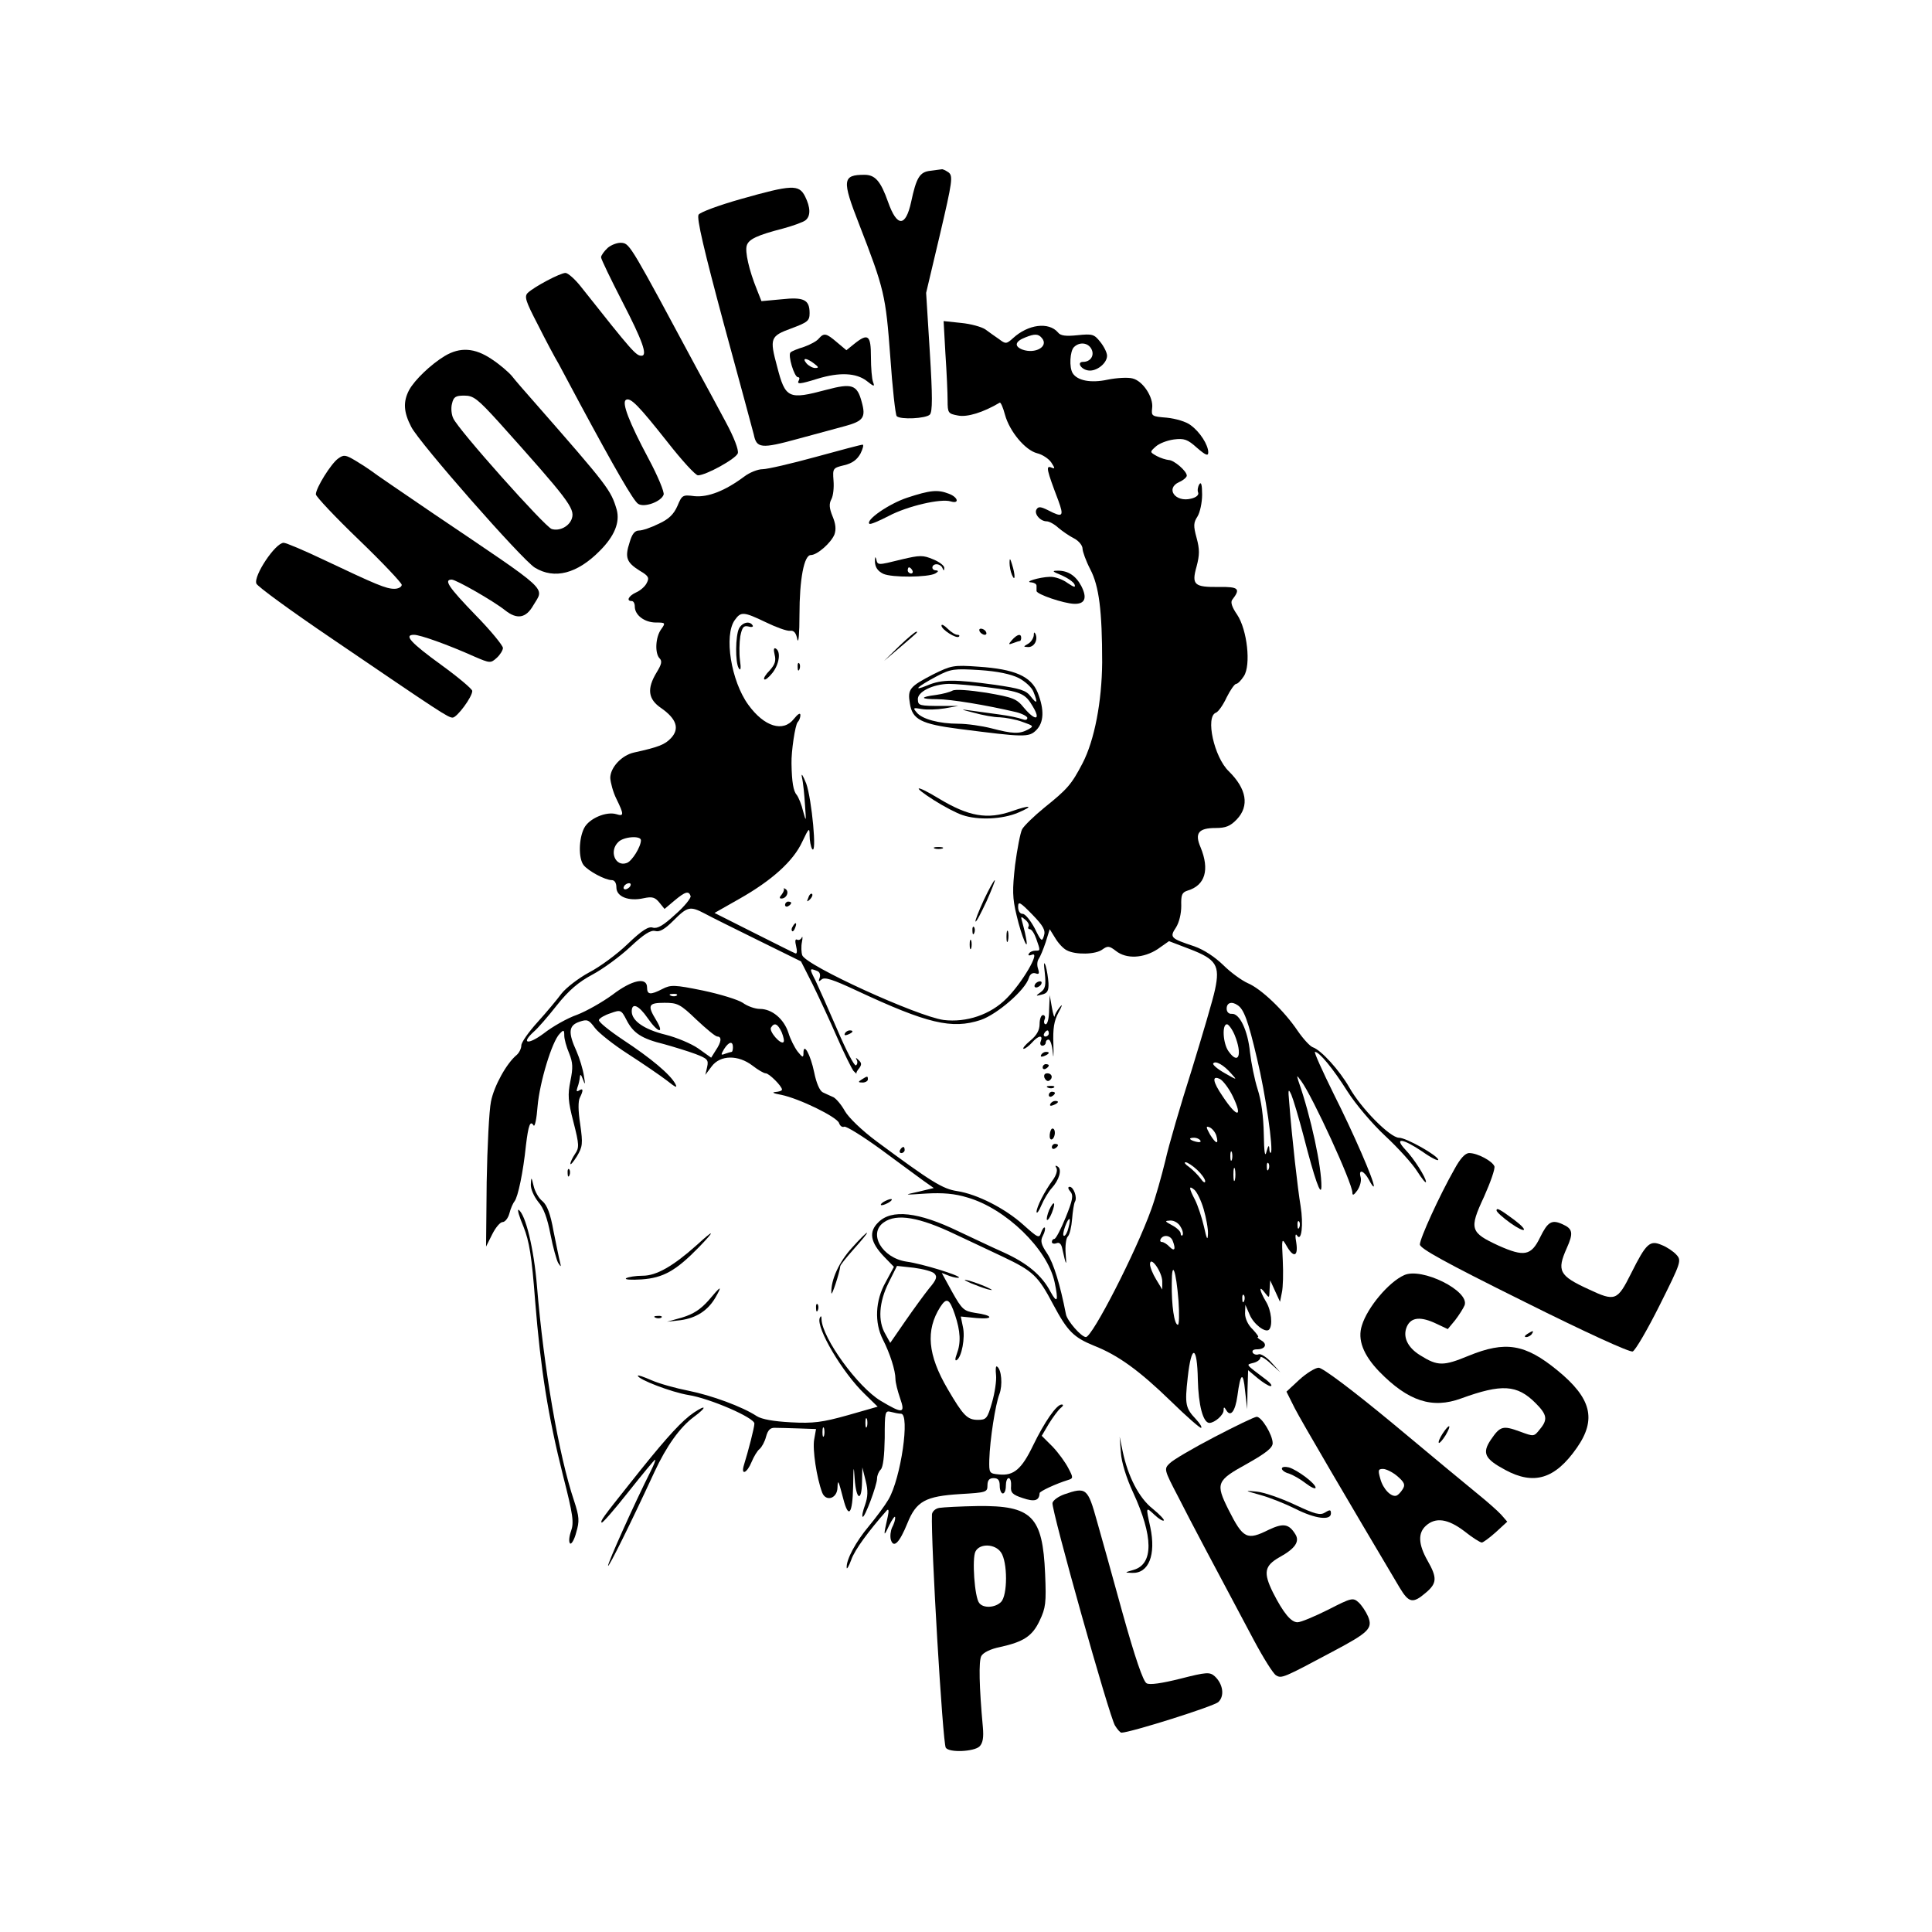 <?xml version="1.0" standalone="no"?>
<!DOCTYPE svg PUBLIC "-//W3C//DTD SVG 20010904//EN"
 "http://www.w3.org/TR/2001/REC-SVG-20010904/DTD/svg10.dtd">
<svg version="1.0" xmlns="http://www.w3.org/2000/svg"
 width="630pt" height="630pt" viewBox="0 0 630 630"
 preserveAspectRatio="xMidYMid meet">
<g transform="translate(0,630) scale(0.1,-0.1)"
fill="#000000" stroke="none">
<path d="M3033 5743 c-34 -4 -45 -22 -62 -102 -18 -82 -46 -82 -75 0 -24 68
-42 89 -77 89 -72 0 -74 -17 -18 -160 83 -214 87 -232 102 -432 7 -103 17
-191 21 -195 12 -12 95 -8 108 5 9 9 9 60 0 204 l-12 193 45 190 c41 175 43
191 28 203 -9 6 -19 11 -22 10 -3 0 -20 -3 -38 -5z"/>
<path d="M2416 5651 c-71 -20 -133 -43 -138 -51 -7 -11 18 -117 82 -355 51
-187 95 -350 98 -362 9 -45 24 -47 144 -14 62 17 132 36 155 42 58 16 67 28
53 78 -15 57 -32 62 -115 40 -124 -33 -134 -29 -161 76 -25 92 -22 99 46 124
54 20 60 25 60 50 0 44 -19 53 -92 45 l-65 -6 -15 38 c-26 64 -39 124 -33 143
6 21 34 34 119 56 33 9 66 21 73 27 17 14 16 42 -2 78 -20 39 -43 38 -209 -9z"/>
<path d="M1982 5492 c-12 -11 -22 -25 -22 -31 0 -6 32 -72 70 -146 64 -124 83
-175 62 -175 -18 0 -29 12 -196 223 -20 26 -44 47 -52 47 -17 0 -102 -45 -123
-65 -12 -12 -7 -27 33 -104 25 -50 56 -108 68 -128 11 -21 43 -80 70 -131 112
-208 174 -316 189 -325 20 -13 75 7 83 30 3 8 -19 61 -49 117 -64 120 -88 183
-74 192 15 9 41 -18 136 -138 47 -60 91 -108 99 -108 26 0 124 54 130 72 3 11
-12 51 -39 101 -24 45 -66 123 -93 172 -213 397 -220 410 -245 413 -14 2 -35
-6 -47 -16z"/>
<path d="M3083 5145 c4 -59 7 -127 7 -151 0 -41 2 -43 34 -49 30 -6 82 10 136
42 3 2 11 -16 17 -39 15 -55 66 -116 105 -126 17 -4 38 -18 46 -30 13 -20 13
-22 -1 -16 -17 6 -14 -8 24 -108 19 -52 15 -57 -33 -32 -24 12 -32 13 -38 3
-9 -14 12 -39 33 -39 8 0 25 -9 38 -21 13 -11 36 -27 52 -35 15 -8 27 -23 27
-33 0 -9 11 -40 25 -67 29 -55 39 -136 39 -304 -1 -128 -25 -254 -64 -329 -36
-69 -49 -84 -125 -145 -33 -27 -65 -58 -72 -70 -6 -12 -16 -64 -23 -117 -9
-81 -9 -107 5 -164 16 -69 42 -130 30 -70 -3 17 -9 39 -12 50 -5 17 -4 18 10
6 9 -7 14 -17 11 -22 -3 -5 -1 -9 4 -9 6 0 15 -14 21 -31 14 -40 14 -39 -3
-39 -8 0 -18 -4 -21 -10 -4 -6 1 -7 11 -3 27 10 -33 -92 -83 -142 -53 -54
-132 -80 -206 -71 -86 12 -448 177 -461 211 -3 9 -4 29 -1 43 3 15 2 21 -1 14
-3 -6 -10 -9 -15 -6 -6 3 -7 -5 -3 -21 4 -16 3 -26 -2 -24 -6 2 -67 33 -137
68 l-127 64 81 46 c106 60 176 123 205 186 22 46 24 48 24 20 0 -16 4 -36 8
-43 17 -25 -1 163 -19 213 -11 27 -17 37 -14 20 4 -16 8 -57 10 -90 4 -55 4
-57 -6 -21 -5 22 -15 46 -21 54 -11 12 -16 42 -17 102 -1 40 12 126 20 135 5
5 9 15 9 23 0 9 -8 4 -21 -12 -35 -45 -97 -26 -149 46 -56 77 -80 226 -44 276
20 28 28 28 101 -7 33 -16 68 -29 79 -28 13 2 20 -7 24 -28 4 -16 7 20 7 80 0
117 15 195 37 195 21 0 66 40 77 67 6 17 4 35 -6 59 -11 27 -12 41 -4 56 6 11
9 38 7 61 -3 40 -2 41 35 50 26 6 42 18 53 38 8 16 11 29 7 29 -5 0 -73 -18
-153 -40 -80 -22 -158 -40 -173 -40 -16 0 -43 -11 -60 -24 -63 -47 -118 -68
-162 -64 -39 5 -41 4 -56 -32 -12 -27 -28 -43 -61 -58 -24 -12 -53 -22 -64
-22 -14 0 -23 -11 -31 -39 -16 -49 -10 -65 33 -92 29 -17 32 -23 23 -40 -5
-11 -21 -25 -35 -31 -24 -11 -33 -28 -14 -28 6 0 10 -8 10 -18 0 -28 32 -52
69 -52 31 0 32 -1 17 -22 -19 -26 -21 -79 -5 -95 9 -9 6 -20 -10 -46 -32 -53
-28 -87 15 -116 50 -35 61 -67 32 -98 -20 -21 -39 -29 -121 -47 -40 -9 -77
-49 -77 -83 1 -15 9 -46 20 -68 25 -51 25 -58 0 -50 -33 10 -89 -14 -105 -45
-18 -35 -19 -99 -2 -121 15 -19 70 -49 92 -49 9 0 15 -9 15 -24 0 -30 40 -46
89 -35 28 6 37 3 51 -14 l17 -21 32 27 c36 30 47 33 53 15 2 -6 -20 -34 -50
-60 -39 -36 -58 -47 -73 -43 -14 5 -35 -8 -82 -53 -34 -33 -91 -75 -126 -93
-35 -19 -75 -50 -90 -69 -14 -19 -49 -61 -78 -93 -29 -32 -53 -66 -53 -76 0
-10 -7 -24 -15 -31 -33 -27 -74 -101 -84 -152 -6 -29 -12 -147 -14 -263 l-2
-210 20 40 c11 22 26 40 34 40 8 0 18 13 22 28 4 16 12 34 17 40 11 14 28 94
37 182 8 66 14 83 25 65 4 -6 10 22 13 63 7 79 47 211 72 236 13 14 15 13 15
-6 0 -11 7 -37 16 -58 12 -30 13 -46 4 -90 -9 -45 -8 -65 10 -134 19 -74 19
-84 5 -104 -8 -12 -15 -26 -15 -32 0 -5 9 5 21 24 19 32 20 41 11 105 -7 44
-7 76 -1 87 12 24 11 32 -3 23 -8 -5 -9 -2 -5 10 4 10 7 25 8 34 1 11 4 8 10
-8 7 -20 8 -17 3 12 -3 21 -14 57 -24 80 -28 61 -26 84 9 96 26 9 31 7 51 -20
12 -16 61 -55 108 -85 48 -31 105 -70 126 -86 30 -24 36 -26 28 -11 -17 31
-79 83 -170 143 -45 30 -81 59 -79 65 2 6 19 16 38 22 33 12 35 11 52 -22 22
-43 49 -61 123 -79 32 -9 78 -23 102 -32 39 -15 43 -19 38 -42 l-6 -26 21 28
c28 37 86 38 133 2 18 -14 37 -25 43 -25 11 0 53 -42 53 -53 0 -4 -10 -7 -22
-8 -13 -1 -4 -5 19 -9 59 -12 182 -72 189 -92 3 -9 10 -15 17 -12 7 2 60 -31
118 -73 58 -43 121 -89 140 -103 l34 -24 -50 -12 c-50 -11 -49 -11 25 -6 54 3
93 0 135 -13 125 -36 261 -168 284 -276 13 -61 9 -72 -13 -32 -28 54 -76 94
-153 129 -43 19 -109 51 -148 69 -130 63 -218 73 -261 29 -32 -31 -26 -65 19
-112 l32 -33 -27 -50 c-34 -60 -37 -132 -9 -187 23 -45 41 -101 41 -129 0 -11
7 -39 15 -62 18 -51 9 -52 -63 -9 -75 45 -190 204 -193 265 0 12 -2 14 -6 5
-12 -32 74 -178 147 -248 l42 -41 -98 -28 c-82 -23 -112 -27 -185 -23 -57 3
-95 10 -111 20 -47 31 -148 68 -223 83 -41 8 -95 23 -120 34 -25 11 -45 18
-45 15 0 -12 110 -54 165 -63 70 -11 215 -74 215 -93 0 -13 -20 -90 -34 -135
-11 -36 10 -27 25 10 7 17 19 37 26 42 7 6 17 24 21 40 6 22 14 30 30 29 12 0
47 -1 77 -2 l56 -2 -6 -34 c-6 -32 8 -125 26 -173 12 -31 49 -20 50 16 1 29 3
24 19 -37 17 -66 30 -50 32 41 1 68 2 72 5 25 5 -70 23 -77 24 -10 l1 47 11
-44 c8 -32 7 -52 -2 -78 -7 -19 -11 -37 -8 -39 6 -6 47 103 47 125 0 9 5 22
12 29 8 8 12 46 13 103 0 85 1 90 20 85 11 -3 26 -6 33 -6 30 0 0 -211 -41
-280 -11 -19 -40 -58 -64 -87 -42 -50 -74 -109 -72 -135 0 -7 7 4 15 26 11 32
56 93 116 161 6 6 7 -2 3 -20 -15 -66 -14 -69 4 -30 11 22 20 34 20 27 1 -7
-4 -22 -10 -33 -5 -11 -7 -29 -4 -40 9 -29 28 -10 54 54 29 72 59 88 172 95
85 5 89 6 89 28 0 17 6 24 20 24 15 0 20 -7 20 -25 0 -14 5 -25 10 -25 6 0 10
11 10 25 0 14 4 25 9 25 6 0 9 -12 8 -26 -2 -21 4 -28 38 -39 38 -13 54 -9 55
16 0 6 54 31 93 43 17 5 17 8 1 38 -9 18 -32 50 -51 70 l-36 36 23 39 c13 21
30 44 38 51 9 7 11 12 4 12 -17 0 -56 -57 -93 -133 -37 -77 -63 -100 -111 -95
-32 3 -33 4 -32 48 2 66 20 181 33 214 11 29 7 81 -8 90 -4 3 -5 -10 -3 -28 2
-17 -4 -58 -13 -89 -15 -53 -19 -57 -46 -57 -35 0 -48 14 -99 101 -65 111 -72
191 -24 267 21 32 30 28 48 -25 18 -54 20 -91 6 -128 -6 -16 -6 -24 0 -20 16
10 28 73 20 108 l-7 34 51 -5 c59 -5 55 9 -5 17 -36 6 -42 11 -74 68 l-34 62
26 -10 c14 -5 28 -7 30 -5 6 6 -119 45 -171 52 -80 12 -126 92 -74 128 42 30
116 17 233 -39 39 -18 108 -51 155 -73 99 -47 115 -62 165 -157 46 -86 66
-106 132 -133 79 -31 148 -81 252 -182 51 -50 96 -89 98 -86 3 3 -5 15 -17 28
-34 36 -37 48 -27 136 12 110 31 106 33 -7 2 -83 17 -141 38 -141 18 1 46 26
46 41 0 12 2 12 9 0 14 -23 29 -3 36 47 10 76 19 81 25 17 l7 -60 1 63 2 64
31 -26 c17 -14 36 -26 42 -26 7 0 1 9 -13 20 -71 54 -68 49 -42 56 12 3 22 11
22 17 0 6 15 -2 33 -19 l32 -29 -29 32 c-15 17 -34 29 -41 27 -7 -3 -16 -1
-20 5 -3 7 2 11 14 11 27 0 35 17 14 29 -10 6 -15 11 -11 11 4 0 -4 11 -17 25
-15 14 -25 35 -25 52 l1 28 14 -32 c13 -31 51 -60 63 -49 13 13 8 63 -10 92
-22 37 -24 56 -3 28 14 -18 14 -18 15 11 l2 30 16 -35 16 -35 6 30 c4 17 5 64
3 105 -4 73 -3 74 12 48 23 -41 39 -36 32 10 -4 21 -3 31 2 24 15 -25 22 35
12 96 -9 53 -28 220 -37 337 -4 43 -3 47 7 25 6 -14 24 -74 40 -135 36 -140
57 -200 58 -165 1 64 -34 228 -75 345 -6 20 -6 20 9 0 37 -50 167 -333 167
-364 0 -11 5 -8 16 7 9 13 14 32 11 43 -8 28 10 23 27 -8 8 -16 15 -25 16 -21
1 18 -67 174 -131 301 -37 75 -65 137 -61 137 14 0 58 -53 106 -129 26 -41 81
-106 123 -145 42 -39 89 -91 104 -115 16 -25 29 -41 29 -35 0 14 -39 76 -68
106 -37 40 -8 36 56 -7 28 -20 52 -32 52 -27 0 13 -104 72 -128 72 -29 0 -124
96 -162 164 -32 56 -92 122 -119 131 -9 3 -31 27 -49 53 -45 67 -120 138 -163
156 -20 9 -56 35 -80 59 -28 27 -63 50 -94 61 -78 26 -82 29 -60 62 10 16 17
44 17 70 -1 36 2 44 21 50 57 17 72 68 42 141 -20 46 -7 63 49 63 33 0 48 6
69 28 42 44 32 100 -26 157 -48 46 -77 178 -42 191 8 3 24 26 35 50 12 24 26
44 31 44 5 0 16 11 25 25 24 36 11 152 -22 201 -16 23 -22 40 -16 48 28 36 22
43 -43 42 -81 -1 -90 7 -73 67 10 38 10 56 0 93 -11 40 -10 50 3 70 8 13 15
45 15 71 0 32 -3 43 -9 34 -5 -8 -7 -20 -4 -27 3 -8 -6 -16 -23 -20 -51 -13
-85 33 -39 54 14 6 25 16 25 21 0 15 -42 51 -59 51 -9 1 -26 6 -39 13 -23 13
-23 13 -3 31 11 10 37 20 59 23 33 4 44 1 75 -27 29 -25 37 -28 37 -15 0 24
-27 67 -58 89 -14 11 -48 21 -77 24 -49 4 -51 5 -48 31 5 35 -30 89 -64 97
-15 4 -51 2 -81 -4 -55 -12 -99 -3 -114 21 -12 19 -9 72 4 85 18 18 46 15 57
-6 11 -21 -3 -42 -27 -42 -22 0 -7 -25 17 -28 26 -4 61 23 61 48 0 10 -10 30
-22 45 -20 25 -25 27 -74 22 -38 -4 -56 -2 -64 9 -30 35 -97 27 -147 -19 -21
-19 -24 -19 -45 -3 -13 9 -33 23 -45 32 -12 8 -47 18 -79 21 l-57 6 6 -108z
m315 52 c22 -27 -22 -52 -64 -37 -28 11 -24 27 10 40 30 12 42 12 54 -3z
m-1308 -1637 c0 -21 -29 -68 -46 -74 -37 -14 -59 38 -28 68 17 18 74 22 74 6z
m-35 -150 c-3 -5 -11 -10 -16 -10 -6 0 -7 5 -4 10 3 6 11 10 16 10 6 0 7 -4 4
-10z m1349 -162 c-6 -20 -9 -18 -30 25 -14 26 -31 47 -39 47 -9 0 -15 9 -15
23 0 19 6 16 46 -25 37 -38 44 -52 38 -70z m-1106 73 c20 -11 99 -50 176 -88
l138 -68 38 -75 c20 -41 56 -118 79 -171 23 -53 48 -103 54 -111 7 -7 11 -11
10 -9 -2 2 2 10 9 18 8 11 8 17 -2 26 -9 9 -11 9 -6 0 3 -6 2 -14 -3 -17 -5
-3 -32 49 -61 117 -29 67 -61 139 -71 160 -20 39 -20 41 5 31 9 -3 12 -12 9
-22 -5 -13 -3 -14 6 -6 10 9 37 0 114 -36 231 -108 311 -127 405 -96 53 18
145 97 157 137 4 13 12 18 22 15 11 -4 13 -1 8 15 -4 11 -3 25 2 32 5 7 15 31
23 55 l13 42 18 -29 c10 -17 27 -35 38 -40 28 -15 94 -14 116 3 17 12 22 12
44 -5 34 -27 90 -24 136 6 l37 26 68 -26 c86 -33 99 -53 82 -132 -6 -30 -41
-148 -76 -262 -36 -113 -75 -246 -86 -296 -12 -49 -32 -121 -46 -159 -50 -139
-192 -416 -213 -416 -15 0 -61 53 -65 74 -19 97 -40 166 -61 198 -21 31 -23
42 -14 59 6 11 8 23 6 26 -3 2 -8 -5 -12 -16 -6 -20 -10 -18 -58 25 -60 54
-151 100 -216 110 -47 7 -84 30 -261 161 -50 37 -93 79 -105 100 -11 20 -28
40 -37 45 -10 4 -26 12 -35 16 -10 5 -21 30 -28 65 -12 58 -35 100 -35 63 0
-16 -3 -15 -19 5 -10 13 -24 41 -30 61 -15 46 -54 78 -93 78 -16 0 -41 9 -56
20 -15 10 -73 28 -130 40 -93 19 -105 19 -132 5 -39 -20 -50 -19 -50 5 0 35
-49 25 -113 -24 -33 -24 -84 -53 -115 -65 -32 -11 -81 -39 -109 -61 -51 -38
-76 -34 -32 6 12 10 46 49 75 86 39 49 71 76 116 100 34 18 90 59 123 90 45
42 67 56 82 52 14 -4 31 6 59 34 46 46 54 48 102 23z m-91 -267 c-3 -3 -12 -4
-19 -1 -8 3 -5 6 6 6 11 1 17 -2 13 -5z m64 -79 c32 -30 62 -55 68 -55 15 0
14 -17 -5 -45 l-15 -24 -42 30 c-23 16 -71 36 -107 45 -69 17 -110 45 -110 76
0 30 23 20 52 -22 33 -48 56 -54 28 -7 -30 49 -26 57 27 57 42 0 51 -4 104
-55z m1765 47 c20 -13 34 -50 63 -174 28 -115 54 -298 45 -307 -2 -2 -5 4 -5
15 -1 12 -4 7 -9 -11 -5 -21 -8 -4 -9 58 -1 56 -8 108 -20 145 -10 31 -21 86
-25 121 -7 71 -34 127 -59 125 -10 -1 -17 6 -17 17 0 19 16 25 36 11z m-1487
-88 c6 -15 9 -29 6 -32 -9 -10 -48 35 -41 47 11 18 22 13 35 -15z m1477 -9
c26 -64 13 -100 -20 -53 -18 25 -22 88 -5 88 5 0 17 -16 25 -35z m-1636 -40
c0 -8 -2 -15 -4 -15 -2 0 -12 -3 -21 -6 -15 -6 -15 -4 -4 15 16 25 29 27 29 6z
m1625 -86 c20 -22 20 -22 -22 2 -23 13 -39 27 -37 31 7 11 35 -5 59 -33z m5
-74 c34 -71 14 -71 -33 0 -33 48 -36 70 -8 56 10 -6 29 -31 41 -56z m-54 -127
c9 -31 0 -30 -20 2 -14 25 -14 29 -2 24 8 -3 18 -15 22 -26z m-52 -17 c4 -5
-3 -7 -14 -4 -23 6 -26 13 -6 13 8 0 17 -4 20 -9z m103 -63 c-3 -7 -5 -2 -5
12 0 14 2 19 5 13 2 -7 2 -19 0 -25z m-113 -33 c14 -13 26 -30 26 -37 0 -7 -7
-3 -15 9 -9 12 -26 29 -38 38 -12 8 -17 15 -11 15 6 0 23 -11 38 -25z m233 3
c-3 -8 -6 -5 -6 6 -1 11 2 17 5 13 3 -3 4 -12 1 -19z m-110 -35 c-3 -10 -5 -2
-5 17 0 19 2 27 5 18 2 -10 2 -26 0 -35z m-102 -96 c8 -28 15 -64 14 -81 -1
-23 -4 -17 -13 24 -7 30 -20 69 -29 87 -21 40 -21 49 -2 33 8 -7 22 -35 30
-63z m-75 -58 c7 -11 9 -23 6 -27 -3 -3 -6 0 -6 6 0 6 -12 18 -27 26 -26 14
-26 15 -6 16 13 0 27 -9 33 -21z m387 -1 c-3 -8 -6 -5 -6 6 -1 11 2 17 5 13 3
-3 4 -12 1 -19z m-413 -44 c11 -28 6 -36 -10 -20 -8 9 -20 16 -25 16 -6 0 -7
5 -4 10 9 15 32 12 39 -6z m-34 -133 l0 -26 -20 33 c-11 18 -20 40 -20 50 1
29 40 -26 40 -57z m-743 26 c10 -10 7 -20 -17 -48 -16 -20 -51 -68 -78 -107
l-49 -71 -16 29 c-25 42 -21 104 11 168 l27 54 55 -6 c30 -4 61 -12 67 -19z
m796 -89 c3 -43 2 -78 -2 -78 -12 0 -21 64 -20 135 0 80 14 44 22 -57z m214 0
c-3 -8 -6 -5 -6 6 -1 11 2 17 5 13 3 -3 4 -12 1 -19z m-1230 -410 c-3 -7 -5
-2 -5 12 0 14 2 19 5 13 2 -7 2 -19 0 -25z m-140 -30 c-3 -7 -5 -2 -5 12 0 14
2 19 5 13 2 -7 2 -19 0 -25z"/>
<path d="M3407 3127 c4 -39 2 -51 -13 -62 -18 -13 -18 -14 4 -8 17 4 22 12 21
37 -1 17 -5 42 -9 56 -6 17 -7 10 -3 -23z"/>
<path d="M3375 3090 c-3 -5 -2 -10 4 -10 5 0 13 5 16 10 3 6 2 10 -4 10 -5 0
-13 -4 -16 -10z"/>
<path d="M3421 3008 c0 -27 -5 -48 -11 -48 -5 0 -7 7 -4 15 4 8 1 15 -5 15 -6
0 -11 -13 -11 -29 0 -20 -9 -37 -31 -55 -17 -14 -26 -26 -21 -26 5 0 17 9 27
20 21 24 37 26 29 5 -4 -8 -1 -15 5 -15 6 0 11 5 11 10 0 6 4 10 9 10 6 0 12
-19 14 -42 2 -24 3 -12 2 26 -2 53 2 77 17 105 12 22 14 29 4 17 -9 -11 -17
-25 -17 -30 -1 -6 -5 7 -9 29 l-7 40 -2 -47z m-1 -78 c0 -5 -5 -10 -11 -10 -5
0 -7 5 -4 10 3 6 8 10 11 10 2 0 4 -4 4 -10z"/>
<path d="M2755 2930 c-3 -6 1 -7 9 -4 18 7 21 14 7 14 -6 0 -13 -4 -16 -10z"/>
<path d="M3395 2860 c-3 -6 1 -7 9 -4 18 7 21 14 7 14 -6 0 -13 -4 -16 -10z"/>
<path d="M3400 2819 c0 -5 5 -7 10 -4 6 3 10 8 10 11 0 2 -4 4 -10 4 -5 0 -10
-5 -10 -11z"/>
<path d="M3406 2785 c4 -8 10 -12 15 -9 14 8 10 24 -6 24 -9 0 -12 -6 -9 -15z"/>
<path d="M2810 2780 c-13 -8 -12 -10 3 -10 9 0 17 5 17 10 0 12 -1 12 -20 0z"/>
<path d="M3418 2753 c7 -3 16 -2 19 1 4 3 -2 6 -13 5 -11 0 -14 -3 -6 -6z"/>
<path d="M3420 2729 c0 -5 5 -7 10 -4 6 3 10 8 10 11 0 2 -4 4 -10 4 -5 0 -10
-5 -10 -11z"/>
<path d="M3425 2700 c-3 -6 1 -7 9 -4 18 7 21 14 7 14 -6 0 -13 -4 -16 -10z"/>
<path d="M3423 2600 c-1 -11 2 -18 8 -15 11 7 12 35 1 35 -4 0 -8 -9 -9 -20z"/>
<path d="M3430 2559 c0 -5 5 -7 10 -4 6 3 10 8 10 11 0 2 -4 4 -10 4 -5 0 -10
-5 -10 -11z"/>
<path d="M2935 2550 c-3 -5 -1 -10 4 -10 6 0 11 5 11 10 0 6 -2 10 -4 10 -3 0
-8 -4 -11 -10z"/>
<path d="M3445 2491 c4 -8 -1 -24 -12 -39 -27 -37 -53 -88 -53 -104 1 -7 8 3
16 22 8 19 23 44 33 55 25 27 35 62 20 71 -8 5 -9 3 -4 -5z"/>
<path d="M3490 2415 c11 -13 8 -28 -15 -85 -16 -39 -32 -70 -37 -70 -4 0 -8
-4 -8 -10 0 -5 7 -7 15 -4 9 4 16 -2 19 -18 12 -55 15 -60 11 -17 -2 26 1 51
7 57 6 6 12 31 14 57 2 25 6 50 9 56 9 13 -4 49 -17 49 -6 0 -6 -6 2 -15z m-6
-119 c-3 -14 -10 -26 -14 -26 -5 0 -3 13 3 30 13 35 21 33 11 -4z"/>
<path d="M3421 2354 c-6 -15 -9 -29 -7 -32 3 -2 10 8 16 23 14 36 7 43 -9 9z"/>
<path d="M2670 5196 c-6 -8 -28 -20 -48 -27 -20 -6 -40 -14 -44 -18 -10 -8 12
-81 24 -81 5 0 6 -4 3 -10 -8 -14 3 -13 61 5 72 22 126 19 160 -7 24 -19 27
-20 21 -4 -4 10 -7 47 -7 82 0 71 -9 79 -54 43 l-26 -21 -31 26 c-35 30 -42
31 -59 12z m-16 -81 c16 -12 17 -15 4 -15 -8 0 -21 7 -28 15 -16 19 -1 19 24
0z"/>
<path d="M1450 5139 c-46 -28 -98 -78 -116 -111 -20 -38 -18 -72 7 -120 27
-53 361 -433 403 -459 64 -39 138 -20 212 55 48 48 66 93 55 134 -19 64 -27
75 -268 350 -31 35 -64 73 -74 86 -11 13 -40 38 -66 55 -55 37 -103 40 -153
10z m177 -216 c225 -251 248 -281 238 -313 -8 -26 -40 -43 -66 -35 -22 7 -305
324 -321 361 -6 12 -8 34 -4 48 5 22 12 26 40 26 30 0 43 -10 113 -87z"/>
<path d="M1103 4805 c-23 -16 -73 -96 -73 -117 0 -7 63 -74 140 -148 77 -74
140 -141 140 -147 0 -7 -11 -13 -24 -13 -27 0 -58 13 -229 94 -65 31 -124 56
-132 56 -27 0 -99 -108 -89 -133 3 -9 114 -90 247 -180 354 -241 378 -257 393
-257 14 0 64 67 64 87 0 6 -45 44 -100 84 -102 74 -124 99 -90 99 20 0 110
-32 197 -71 51 -22 53 -22 73 -4 11 10 20 25 20 32 0 8 -40 57 -90 108 -87 90
-104 115 -77 115 14 0 135 -69 174 -100 39 -31 68 -26 92 16 36 61 61 38 -324
298 -104 71 -197 134 -205 141 -8 6 -31 21 -51 33 -32 19 -38 20 -56 7z"/>
<path d="M2958 4677 c-60 -20 -136 -73 -123 -85 3 -3 31 9 62 25 62 33 171 58
203 48 30 -9 24 14 -6 25 -36 14 -60 12 -136 -13z"/>
<path d="M2853 4468 c1 -18 9 -30 27 -39 28 -13 146 -12 170 1 10 6 11 9 3 10
-18 0 -16 20 1 20 8 0 17 -6 19 -12 4 -10 6 -10 6 0 1 7 -16 20 -36 28 -33 14
-43 14 -102 0 -81 -20 -79 -20 -84 2 -3 9 -4 5 -4 -10z m122 -28 c3 -5 1 -10
-4 -10 -6 0 -11 5 -11 10 0 6 2 10 4 10 3 0 8 -4 11 -10z"/>
<path d="M3292 4465 c0 -11 3 -29 8 -40 11 -25 11 1 0 35 -6 20 -8 21 -8 5z"/>
<path d="M3462 4424 c20 -9 39 -22 42 -30 4 -11 -2 -9 -23 5 -16 12 -42 21
-58 20 -34 -1 -86 -17 -60 -18 9 -1 17 -5 17 -11 0 -5 0 -13 0 -17 0 -11 89
-41 123 -42 35 -1 43 19 23 58 -18 34 -44 51 -78 50 -19 0 -16 -3 14 -15z"/>
<path d="M2410 4251 c-12 -24 -13 -111 -1 -130 6 -10 8 -1 4 26 -3 23 -2 58 1
78 6 30 11 36 27 32 10 -3 17 -1 13 4 -9 15 -33 10 -44 -10z"/>
<path d="M3070 4260 c0 -13 49 -44 57 -36 3 3 1 6 -5 6 -7 0 -21 9 -32 20 -11
11 -20 16 -20 10z"/>
<path d="M3195 4240 c3 -5 11 -10 16 -10 6 0 7 5 4 10 -3 6 -11 10 -16 10 -6
0 -7 -4 -4 -10z"/>
<path d="M2932 4193 l-49 -48 46 39 c64 55 66 56 59 56 -4 0 -29 -21 -56 -47z"/>
<path d="M3371 4228 c-1 -9 -9 -22 -18 -27 -17 -10 -17 -10 0 -11 19 0 32 22
24 42 -4 8 -6 7 -6 -4z"/>
<path d="M3300 4213 c-13 -15 -12 -16 4 -10 10 4 20 7 22 7 2 0 4 5 4 10 0 15
-13 12 -30 -7z"/>
<path d="M2526 4165 c5 -20 1 -32 -16 -51 -13 -13 -21 -26 -18 -29 3 -4 15 6
27 21 22 28 28 69 11 79 -7 4 -8 -3 -4 -20z"/>
<path d="M2601 4124 c0 -11 3 -14 6 -6 3 7 2 16 -1 19 -3 4 -6 -2 -5 -13z"/>
<path d="M3043 4101 c-77 -40 -84 -48 -76 -95 8 -52 36 -67 161 -83 211 -27
227 -28 251 -4 25 25 27 66 5 122 -22 54 -75 77 -193 85 -82 6 -89 4 -148 -25z
m279 -12 c21 -11 43 -31 48 -45 15 -37 12 -42 -9 -15 -15 20 -34 26 -117 38
-130 18 -173 18 -220 -2 -51 -21 -33 -4 31 30 46 24 56 25 139 20 59 -4 102
-13 128 -26z m-103 -30 c111 -14 124 -20 149 -63 27 -45 8 -48 -29 -4 -24 30
-36 34 -122 49 -58 9 -102 12 -111 7 -9 -5 -32 -11 -53 -14 -55 -7 -53 -14 3
-14 44 0 159 -19 257 -42 20 -5 37 -14 37 -19 0 -7 -7 -8 -17 -4 -10 4 -43 11
-73 15 -30 4 -73 10 -95 13 -35 5 -34 4 10 -7 28 -8 66 -15 85 -15 19 -1 53
-7 74 -15 37 -13 38 -14 18 -25 -28 -15 -50 -14 -119 4 -31 8 -80 15 -108 15
-62 0 -119 15 -136 37 -13 15 -11 16 16 11 17 -3 50 -2 75 2 l45 8 -50 0 c-78
0 -81 1 -82 21 -2 25 49 50 101 51 22 0 78 -5 125 -11z"/>
<path d="M3045 3691 c33 -21 75 -43 94 -49 50 -17 129 -14 181 8 54 23 40 26
-20 5 -80 -28 -141 -18 -240 42 -76 46 -89 41 -15 -6z"/>
<path d="M3048 3533 c6 -2 18 -2 25 0 6 3 1 5 -13 5 -14 0 -19 -2 -12 -5z"/>
<path d="M3208 3365 c-17 -37 -29 -68 -27 -70 3 -2 18 28 36 66 17 38 29 69
27 69 -3 0 -19 -29 -36 -65z"/>
<path d="M2556 3402 c2 -3 -1 -11 -7 -19 -8 -9 -8 -13 -1 -13 16 0 26 20 15
30 -6 4 -8 5 -7 2z"/>
<path d="M2636 3373 c-6 -14 -5 -15 5 -6 7 7 10 15 7 18 -3 3 -9 -2 -12 -12z"/>
<path d="M2560 3349 c0 -5 5 -7 10 -4 6 3 10 8 10 11 0 2 -4 4 -10 4 -5 0 -10
-5 -10 -11z"/>
<path d="M2585 3279 c-4 -6 -5 -12 -2 -15 2 -3 7 2 10 11 7 17 1 20 -8 4z"/>
<path d="M3171 3264 c0 -11 3 -14 6 -6 3 7 2 16 -1 19 -3 4 -6 -2 -5 -13z"/>
<path d="M3282 3245 c0 -16 2 -22 5 -12 2 9 2 23 0 30 -3 6 -5 -1 -5 -18z"/>
<path d="M3162 3220 c0 -14 2 -19 5 -12 2 6 2 18 0 25 -3 6 -5 1 -5 -13z"/>
<path d="M4743 2488 c-50 -88 -113 -227 -113 -246 0 -13 81 -58 339 -186 204
-102 345 -166 355 -163 9 4 48 71 88 151 70 140 72 146 54 165 -9 10 -31 25
-47 31 -39 17 -51 6 -100 -92 -45 -90 -52 -93 -139 -52 -96 44 -104 60 -71
134 22 49 20 63 -14 78 -35 16 -48 8 -73 -43 -29 -60 -52 -64 -135 -27 -93 43
-97 54 -48 159 21 47 37 92 34 100 -7 17 -55 43 -82 43 -13 0 -29 -17 -48 -52z"/>
<path d="M1851 2474 c0 -11 3 -14 6 -6 3 7 2 16 -1 19 -3 4 -6 -2 -5 -13z"/>
<path d="M1731 2438 c-1 -15 10 -39 24 -57 18 -20 30 -54 40 -106 8 -42 20
-84 25 -93 10 -15 10 -14 6 3 -3 11 -12 56 -21 100 -10 57 -21 85 -36 98 -12
9 -25 32 -29 50 -7 30 -8 30 -9 5z"/>
<path d="M2880 2380 c-8 -5 -10 -10 -5 -10 6 0 17 5 25 10 8 5 11 10 5 10 -5
0 -17 -5 -25 -10z"/>
<path d="M1707 2300 c19 -48 27 -96 38 -242 18 -224 42 -375 91 -570 33 -129
36 -153 26 -181 -6 -17 -8 -35 -3 -40 4 -4 14 12 20 36 11 37 10 51 -7 103
-50 148 -99 434 -121 700 -10 122 -37 234 -60 249 -5 2 2 -22 16 -55z"/>
<path d="M4880 2353 c0 -5 20 -23 45 -41 51 -36 62 -27 13 10 -46 34 -58 41
-58 31z"/>
<path d="M2272 2240 c-76 -68 -131 -100 -176 -100 -23 0 -47 -4 -54 -8 -7 -5
16 -6 50 -4 71 5 112 28 188 106 54 56 50 59 -8 6z"/>
<path d="M2778 2231 c-42 -46 -69 -105 -67 -147 0 -16 27 66 29 87 0 4 21 30
46 58 25 28 44 51 41 51 -3 0 -25 -22 -49 -49z"/>
<path d="M4579 2142 c-50 -22 -120 -105 -138 -164 -15 -46 4 -96 57 -151 94
-96 172 -122 267 -87 132 48 182 45 242 -15 38 -38 41 -54 14 -86 -19 -24 -19
-24 -65 -7 -55 20 -64 18 -94 -26 -30 -44 -21 -63 46 -99 94 -51 163 -30 234
72 65 93 47 162 -63 252 -106 87 -170 97 -290 48 -82 -34 -101 -34 -157 1 -43
26 -59 62 -44 95 14 30 45 33 97 8 l36 -17 24 29 c13 17 27 39 31 49 16 47
-140 124 -197 98z"/>
<path d="M3165 2116 c17 -7 41 -16 55 -20 20 -5 19 -3 -5 8 -16 7 -41 16 -55
20 -20 5 -19 3 5 -8z"/>
<path d="M2310 2059 c-26 -29 -49 -44 -85 -55 l-50 -14 44 5 c51 7 89 31 114
74 24 42 18 39 -23 -10z"/>
<path d="M2661 2034 c0 -11 3 -14 6 -6 3 7 2 16 -1 19 -3 4 -6 -2 -5 -13z"/>
<path d="M2138 2003 c7 -3 16 -2 19 1 4 3 -2 6 -13 5 -11 0 -14 -3 -6 -6z"/>
<path d="M4980 1950 c-9 -6 -10 -10 -3 -10 6 0 15 5 18 10 8 12 4 12 -15 0z"/>
<path d="M4237 1801 l-42 -39 27 -54 c22 -43 175 -304 342 -585 30 -50 43 -53
85 -17 37 31 38 49 6 105 -30 53 -32 90 -5 114 31 28 71 23 125 -18 26 -21 52
-37 57 -37 4 0 25 15 46 34 l37 34 -20 23 c-11 12 -46 43 -77 68 -31 25 -155
128 -276 229 -133 110 -229 182 -242 182 -11 0 -40 -18 -63 -39z m320 -315
c23 -20 26 -28 17 -42 -6 -10 -15 -19 -20 -21 -17 -6 -44 21 -53 55 -8 28 -7
32 9 32 10 0 32 -11 47 -24z"/>
<path d="M2248 1683 c-40 -32 -94 -94 -193 -219 -90 -113 -98 -124 -93 -129 2
-3 42 43 87 100 46 58 85 105 87 105 3 0 -4 -17 -14 -37 -51 -101 -143 -305
-139 -309 3 -3 72 135 151 306 39 84 83 146 129 180 22 16 36 30 30 30 -5 0
-26 -12 -45 -27z"/>
<path d="M3960 1614 c-69 -36 -134 -74 -145 -85 -20 -19 -20 -20 28 -112 43
-85 106 -203 246 -466 31 -58 63 -109 72 -114 18 -11 23 -9 184 77 119 63 132
76 116 115 -7 16 -21 37 -31 46 -18 16 -23 15 -99 -24 -44 -22 -89 -41 -100
-41 -21 0 -46 30 -80 97 -32 65 -28 87 21 115 51 28 67 51 52 75 -21 34 -39
37 -86 15 -72 -36 -84 -30 -132 65 -43 86 -39 95 59 149 64 36 85 53 85 68 0
27 -36 86 -52 86 -7 0 -69 -30 -138 -66z"/>
<path d="M4704 1625 c-9 -14 -15 -28 -12 -30 2 -2 12 9 22 25 21 36 13 40 -10
5z"/>
<path d="M3655 1563 c2 -31 18 -83 40 -130 66 -143 67 -233 2 -252 -31 -9 -31
-9 -5 -10 54 -2 78 59 59 149 -15 68 -15 67 14 40 14 -13 27 -21 30 -18 3 2
-14 20 -36 38 -45 35 -81 106 -98 187 l-10 48 4 -52z"/>
<path d="M4180 1511 c0 -5 10 -13 23 -16 12 -4 37 -18 55 -32 17 -13 32 -20
32 -14 0 13 -58 57 -87 66 -13 3 -23 2 -23 -4z"/>
<path d="M3470 1427 c-19 -7 -36 -19 -38 -28 -4 -22 186 -699 204 -726 8 -13
17 -23 21 -23 28 0 302 86 316 100 21 20 15 59 -12 84 -16 14 -26 14 -112 -8
-60 -15 -100 -21 -110 -15 -11 5 -38 84 -79 231 -34 123 -71 257 -83 298 -30
108 -35 112 -107 87z"/>
<path d="M4110 1425 c30 -8 82 -29 114 -45 65 -33 116 -39 116 -15 0 12 -3 13
-19 3 -16 -10 -32 -6 -100 26 -45 21 -100 40 -123 42 -41 4 -41 4 12 -11z"/>
<path d="M3063 1383 c-13 -2 -23 -12 -24 -21 -4 -88 35 -745 45 -761 11 -17
92 -13 110 4 11 11 14 29 11 63 -12 131 -14 216 -5 232 6 11 30 23 60 29 77
17 106 35 130 86 20 42 22 58 18 153 -8 188 -43 223 -220 221 -56 -1 -113 -4
-125 -6z m201 -145 c22 -31 22 -141 0 -162 -19 -19 -58 -21 -71 -3 -15 18 -24
146 -12 168 14 27 64 25 83 -3z"/>
</g>
</svg>
